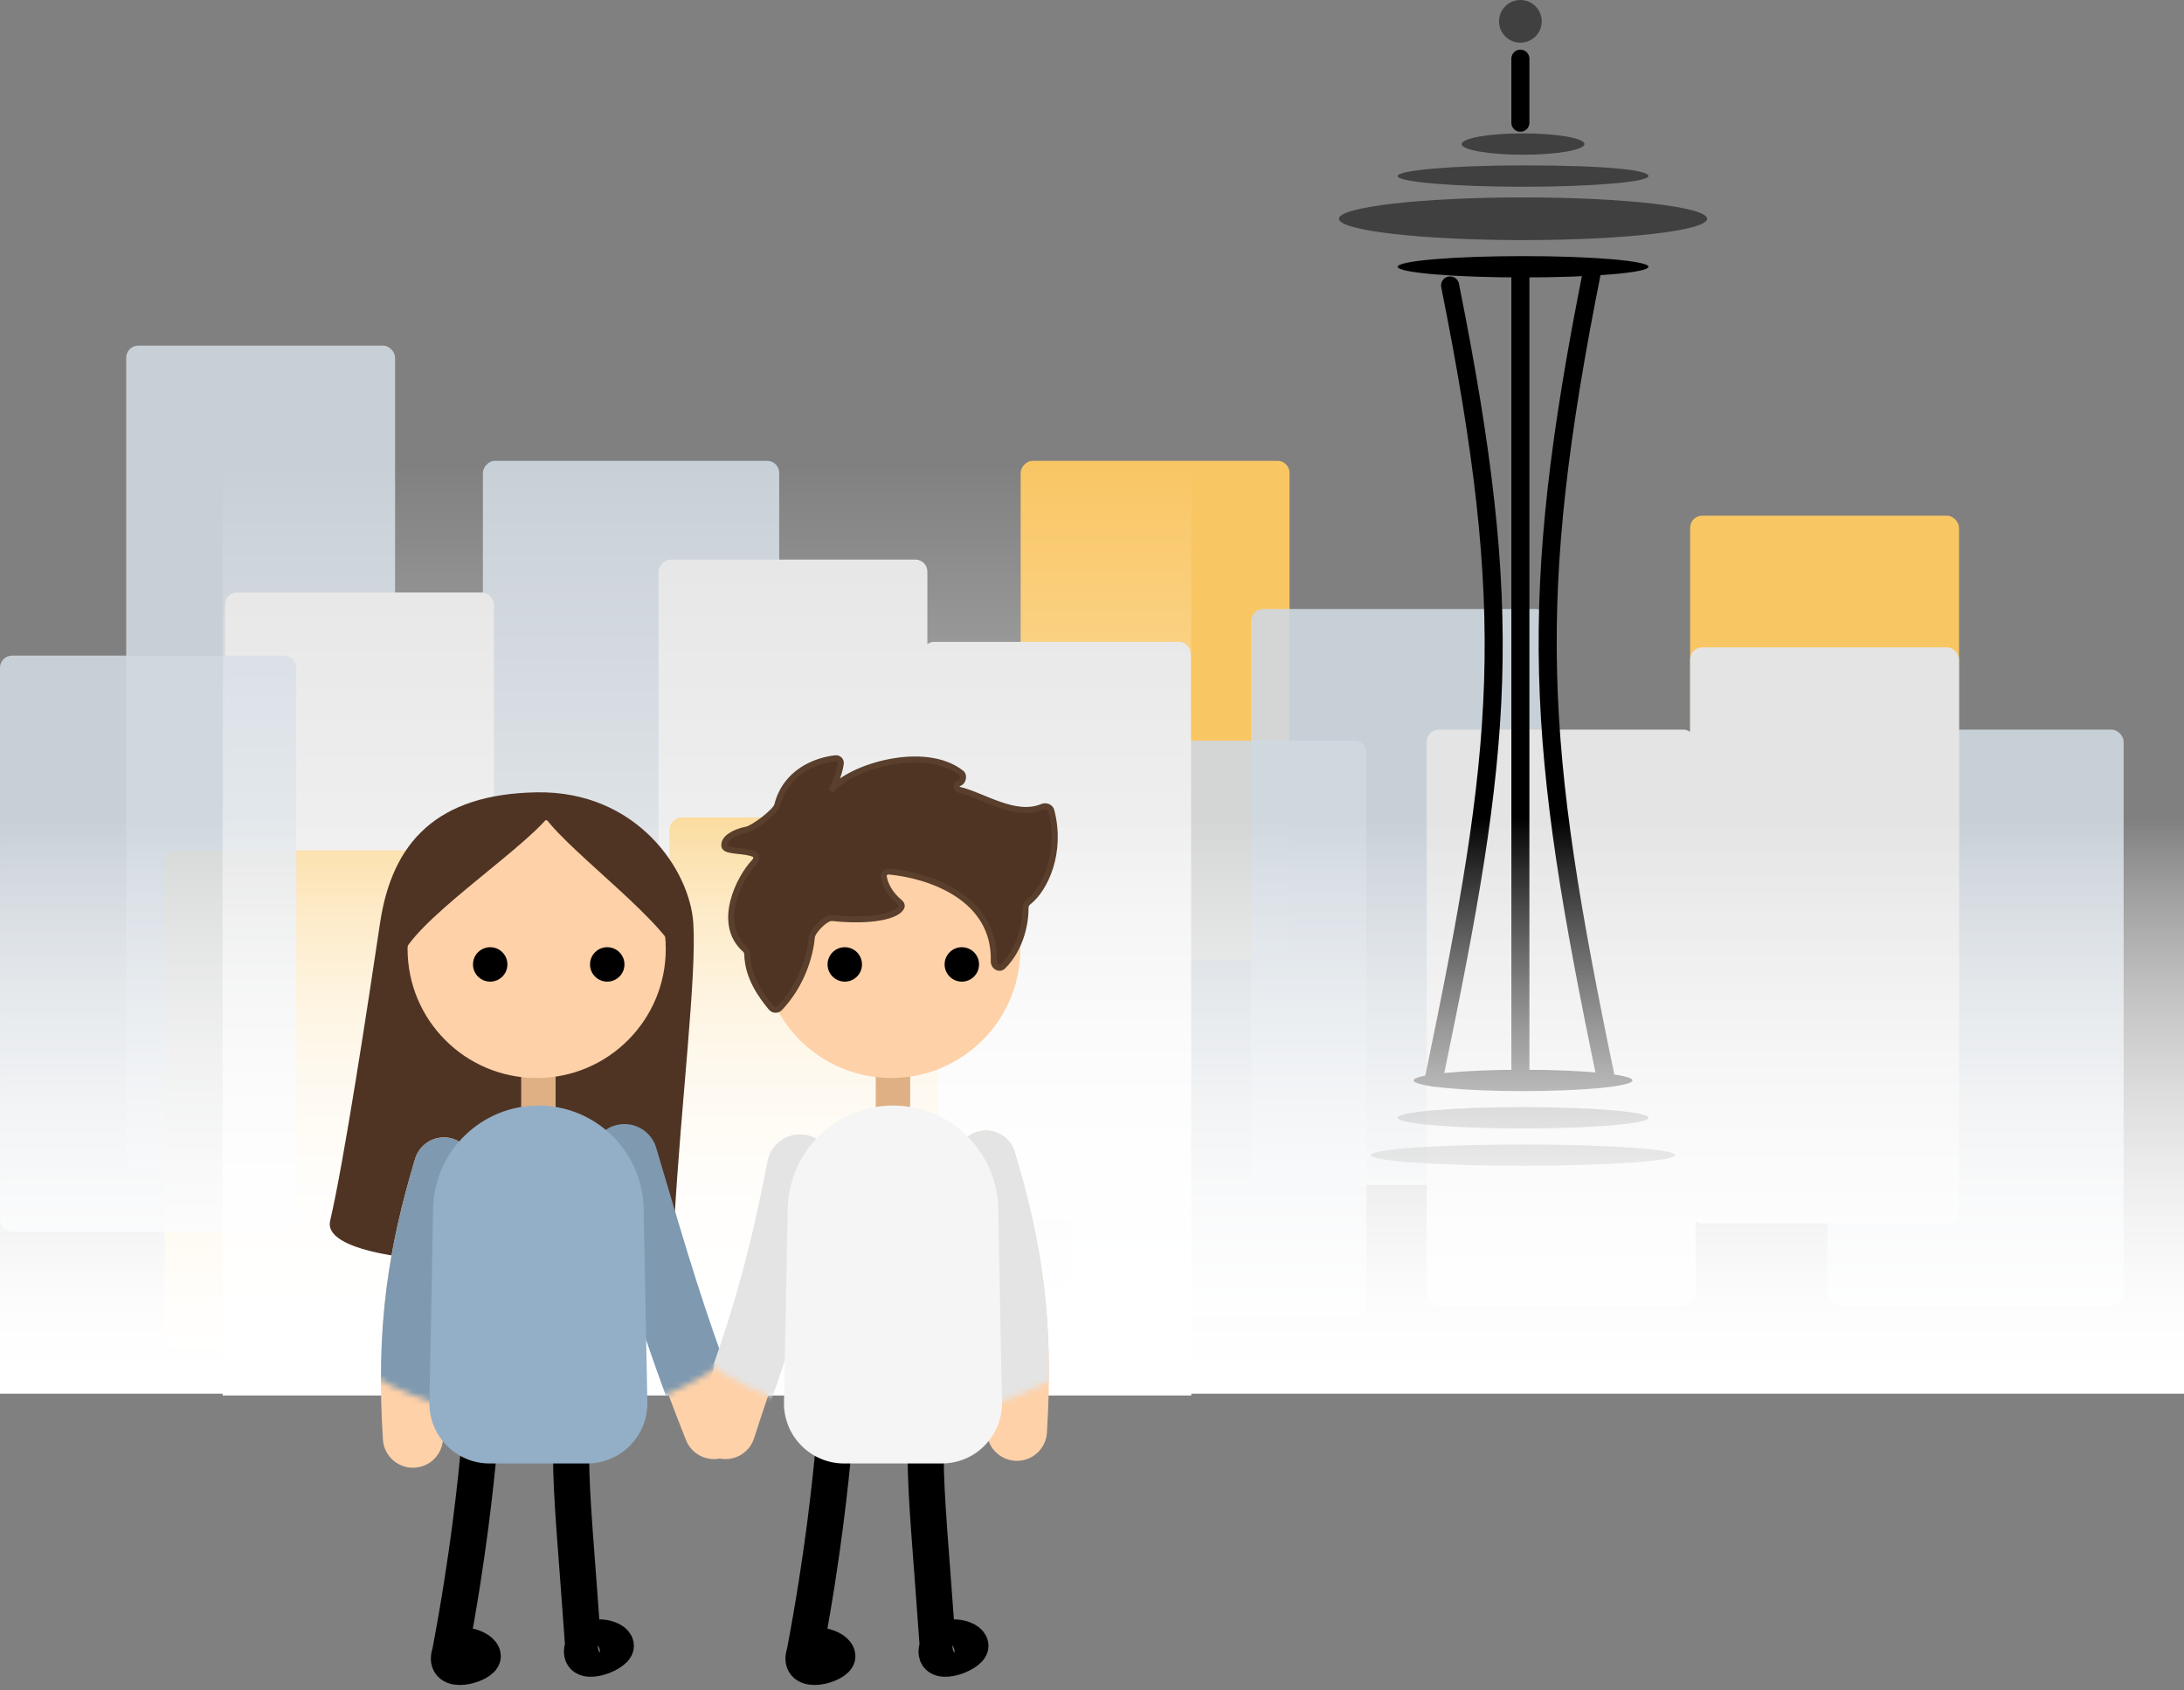 <svg width="363" height="281" viewBox="0 0 363 281" fill="none" xmlns="http://www.w3.org/2000/svg">
<rect x="0" y="0" width="363" height="281" fill="#808080" stroke="none"/>
<rect width="44.691" height="82.998" rx="2" transform="matrix(-1 0 0 1 214.334 76.613)" fill="#F9C664"/>
<rect x="20.977" y="57.46" width="44.691" height="136.809" rx="2" fill="#CFD8E0" fill-opacity="0.9"/>
<rect width="49.251" height="95.766" rx="2" transform="matrix(-1 0 0 1 227.103 123.128)" fill="#CFD8E0" fill-opacity="0.9"/>
<rect width="49.251" height="95.766" rx="2" transform="matrix(1 0 0 -1 80.261 172.379)" fill="#CFD8E0" fill-opacity="0.9"/>
<rect x="37.395" y="98.503" width="44.691" height="95.766" rx="2" fill="#E4E4E4"/>
<rect width="44.691" height="95.766" rx="2" transform="matrix(-1 0 0 1 197.917 106.711)" fill="#E4E4E4"/>
<rect width="44.691" height="95.766" rx="2" transform="matrix(1 0 0 -1 109.447 188.797)" fill="#E4E4E4"/>
<rect x="27.362" y="141.369" width="44.691" height="82.998" rx="2" fill="#F9C664"/>
<rect width="44.691" height="82.998" rx="2" transform="matrix(1 0 0 -1 111.271 218.894)" fill="#F9C664"/>
<rect x="325.605" y="168.731" width="44.691" height="82.998" rx="2" transform="rotate(-180 325.605 168.731)" fill="#F9C664"/>
<rect x="352.967" y="217.07" width="49.251" height="95.766" rx="2" transform="rotate(-180 352.967 217.07)" fill="#CFD8E0" fill-opacity="0.9"/>
<rect x="49.251" y="204.766" width="49.251" height="95.766" rx="2" transform="rotate(-180 49.251 204.766)" fill="#CFD8E0" fill-opacity="0.9"/>
<rect x="207.95" y="101.239" width="49.251" height="95.766" rx="2" fill="#CFD8E0" fill-opacity="0.9"/>
<rect x="325.605" y="203.389" width="44.691" height="95.766" rx="2" transform="rotate(-180 325.605 203.389)" fill="#E4E4E4"/>
<rect x="237.136" y="121.304" width="44.691" height="95.766" rx="2" fill="#E4E4E4"/>
<path d="M264.676 44.794C253.588 100.233 255.362 123.739 266.893 179.177" stroke="black" stroke-width="3" stroke-linecap="round"/>
<path d="M241.017 47.455C252.104 102.894 249.887 123.739 238.356 179.177" stroke="black" stroke-width="3" stroke-linecap="round"/>
<path d="M252.701 44.351L252.701 178.29" stroke="black" stroke-width="3" stroke-linecap="round"/>
<path d="M252.701 9.757V20.401" stroke="black" stroke-width="3" stroke-linecap="round"/>
<ellipse cx="253.145" cy="179.621" rx="18.184" ry="1.774" fill="black"/>
<ellipse cx="253.145" cy="185.83" rx="20.845" ry="1.774" fill="black" fill-opacity="0.5"/>
<ellipse cx="253.145" cy="192.039" rx="25.28" ry="1.774" fill="black" fill-opacity="0.5"/>
<path d="M273.99 29.271C273.99 30.251 264.657 31.046 253.145 31.046C241.632 31.046 232.3 30.251 232.3 29.271C232.3 28.292 241.632 27.497 253.145 27.497C267.337 27.497 273.99 28.292 273.99 29.271Z" fill="black" fill-opacity="0.5"/>
<ellipse cx="253.145" cy="23.949" rx="10.201" ry="1.774" fill="black" fill-opacity="0.5"/>
<circle cx="252.701" cy="3.548" r="3.548" fill="black" fill-opacity="0.5"/>
<ellipse cx="253.145" cy="36.368" rx="30.602" ry="3.548" fill="black" fill-opacity="0.5"/>
<ellipse cx="253.145" cy="44.351" rx="20.845" ry="1.774" fill="black"/>
<rect y="135.897" width="363" height="95.766" fill="url(#paint0_linear_138_569)"/>
<rect y="135.897" width="363" height="95.766" fill="url(#paint1_linear_138_569)"/>
<rect x="37" y="77" width="161" height="155" fill="url(#paint2_linear_138_569)"/>
<path d="M115.234 153.469C115.806 162.338 113.231 182.936 112.087 202.963C111.522 211.545 52.58 212.69 54.869 202.963C57.157 193.236 61.163 166.915 63.165 153.469C65.168 140.023 72.606 132.012 89.2 131.726C105.793 131.44 114.662 144.6 115.234 153.469Z" fill="#4F3424"/>
<path d="M94.921 241.871C94.921 249.023 95.779 257.32 96.924 273.627M96.924 273.627C95.493 277.632 102.36 275.057 102.36 273.627C102.36 272.196 97.782 271.338 96.924 273.627Z" stroke="black" stroke-width="6"/>
<path d="M74.805 274.771C73.375 278.776 80.241 276.774 80.241 275.343C80.241 273.913 75.663 272.482 74.805 274.771Z" fill="black"/>
<path d="M79.669 240.44C79.096 246.162 77.952 258.178 74.805 274.771M74.805 274.771C73.375 278.776 80.241 276.774 80.241 275.343C80.241 273.913 75.663 272.482 74.805 274.771Z" stroke="black" stroke-width="6"/>
<rect x="86.625" y="175.212" width="5.722" height="14.305" fill="#DFB084"/>
<circle cx="89.2" cy="157.761" r="21.457" fill="#FED1A8"/>
<circle cx="81.475" cy="160.335" r="2.861" fill="black"/>
<circle cx="100.929" cy="160.335" r="2.861" fill="black"/>
<path d="M103.79 192.373C109.055 210.048 111.311 219.03 118.667 237.575" stroke="#FED1A8" stroke-width="10" stroke-linecap="round"/>
<path d="M73.782 194.094C69.491 208.398 67.488 220.7 68.632 239.01" stroke="#FED1A8" stroke-width="10" stroke-linecap="round"/>
<mask id="mask0_138_569" style="mask-type:alpha" maskUnits="userSpaceOnUse" x="46" y="172" width="87" height="64">
<ellipse cx="89.486" cy="204.107" rx="43.486" ry="31.756" fill="#DFB084"/>
</mask>
<g mask="url(#mask0_138_569)">
<path d="M103.79 192.373C109.055 210.048 111.687 219.61 118.667 237.575" stroke="#7E99B0" stroke-width="11" stroke-linecap="round"/>
<path d="M73.782 194.094C69.491 208.398 67.488 220.7 68.632 239.01" stroke="#7E99B0" stroke-width="10" stroke-linecap="round"/>
</g>
<path d="M71.99 200.957C72.174 191.426 79.953 183.795 89.486 183.795V183.795C99.019 183.795 106.798 191.426 106.981 200.957L107.599 233.109C107.707 238.706 103.199 243.301 97.601 243.301H81.37C75.772 243.301 71.264 238.706 71.372 233.109L71.99 200.957Z" fill="#93AFC7"/>
<path d="M66.598 159.477C68.315 153.469 86.339 141.739 91.202 135.732C88.627 135.255 81.818 135.217 75.181 138.879C66.885 143.456 64.882 165.485 66.598 159.477Z" fill="#4F3424"/>
<path d="M113.003 159.87C111.442 153.82 95.052 142.009 90.63 135.959C92.971 135.479 99.163 135.441 105.198 139.128C112.742 143.738 114.563 165.92 113.003 159.87Z" fill="#4F3424"/>
<path d="M153.856 241.871C153.856 249.023 154.714 257.32 155.858 273.627M155.858 273.627C154.428 277.632 161.294 275.057 161.294 273.627C161.294 272.196 156.717 271.338 155.858 273.627Z" stroke="black" stroke-width="6"/>
<path d="M133.74 274.771C132.309 278.776 139.175 276.774 139.175 275.343C139.175 273.913 134.598 272.482 133.74 274.771Z" fill="black"/>
<path d="M138.603 240.44C138.031 246.162 136.886 258.178 133.74 274.771M133.74 274.771C132.309 278.776 139.175 276.774 139.175 275.343C139.175 273.913 134.598 272.482 133.74 274.771Z" stroke="black" stroke-width="6"/>
<rect x="145.559" y="175.212" width="5.722" height="14.305" fill="#DFB084"/>
<circle cx="148.134" cy="157.761" r="21.457" fill="#FED1A8"/>
<circle cx="140.41" cy="160.335" r="2.861" fill="black"/>
<circle cx="159.864" cy="160.335" r="2.861" fill="black"/>
<path d="M163.869 192.95C168.16 207.254 170.163 219.556 169.019 237.866" stroke="#FED1A8" stroke-width="10" stroke-linecap="round"/>
<path d="M132.971 194.089C129.538 213.257 126.391 219.551 120.575 237.575" stroke="#FED1A8" stroke-width="10" stroke-linecap="round"/>
<mask id="mask1_138_569" style="mask-type:alpha" maskUnits="userSpaceOnUse" x="104" y="172" width="88" height="64">
<ellipse cx="148.42" cy="204.107" rx="43.486" ry="31.756" fill="#DFB084"/>
</mask>
<g mask="url(#mask1_138_569)">
<path d="M163.869 192.95C168.16 207.254 170.163 219.556 169.019 237.866" stroke="#E4E4E4" stroke-width="10" stroke-linecap="round"/>
<path d="M132.971 194.089C129.252 213.543 125.533 224.129 120.575 237.575" stroke="#E4E4E4" stroke-width="11" stroke-linecap="round"/>
</g>
<path d="M130.925 200.957C131.108 191.426 138.887 183.795 148.42 183.795V183.795C157.953 183.795 165.732 191.426 165.916 200.957L166.534 233.109C166.641 238.706 162.134 243.301 156.536 243.301H140.305C134.706 243.301 130.199 238.706 130.306 233.109L130.925 200.957Z" fill="#F5F5F5"/>
<path d="M134.935 155.802C134.639 159.034 133.226 163.727 129.602 167.578C129.205 168.001 128.527 167.963 128.159 167.513C126.577 165.579 124.286 162.506 124.204 158.656C124.198 158.337 124.052 158.033 123.814 157.821C119 153.534 122.915 145.881 125.372 143.312C125.771 142.895 125.862 142.223 125.334 141.992C123.729 141.29 120.908 141.628 120.444 140.807C120.42 140.765 120.407 140.716 120.399 140.668C120.194 139.401 122.052 138.306 124.118 137.915C125.205 137.71 128.922 134.943 129.189 133.869C130.543 128.421 135.457 126.442 138.845 126.066C139.379 126.007 139.819 126.426 139.743 126.958C139.594 127.997 139.157 129.613 138.116 131.489C140.977 127.57 153.703 123.652 159.818 128.557C160.294 128.94 160.042 130.021 159.455 130.191C158.838 130.37 158.851 131.167 159.476 131.316C163.405 132.252 168.72 136.015 173.219 134.144C173.826 133.892 174.576 134.141 174.742 134.777C176.553 141.693 173.715 147.796 170.932 149.961C170.636 150.19 170.452 150.54 170.456 150.915C170.477 153.345 169.723 157.63 166.71 160.645C166.096 161.259 165.151 160.682 165.175 159.814C165.479 149.202 154.453 145.509 147.78 144.888C147.247 144.839 146.791 145.245 146.885 145.773C147.085 146.911 147.779 148.564 149.553 150.021C149.78 150.208 149.954 150.487 149.846 150.76C149.212 152.357 144.612 153.296 138.299 152.615C137.272 152.504 135.029 154.773 134.935 155.802Z" fill="#4F3424" stroke="#593F2C"/>
<defs>
<linearGradient id="paint0_linear_138_569" x1="181.5" y1="135.897" x2="181.5" y2="231.663" gradientUnits="userSpaceOnUse">
<stop stop-color="white" stop-opacity="0"/>
<stop offset="1" stop-color="white"/>
</linearGradient>
<linearGradient id="paint1_linear_138_569" x1="181.5" y1="135.897" x2="181.5" y2="231.663" gradientUnits="userSpaceOnUse">
<stop stop-color="white" stop-opacity="0"/>
<stop offset="1" stop-color="white"/>
</linearGradient>
<linearGradient id="paint2_linear_138_569" x1="117.5" y1="77" x2="117.5" y2="232" gradientUnits="userSpaceOnUse">
<stop stop-color="white" stop-opacity="0"/>
<stop offset="1" stop-color="white"/>
</linearGradient>
</defs>
</svg>
